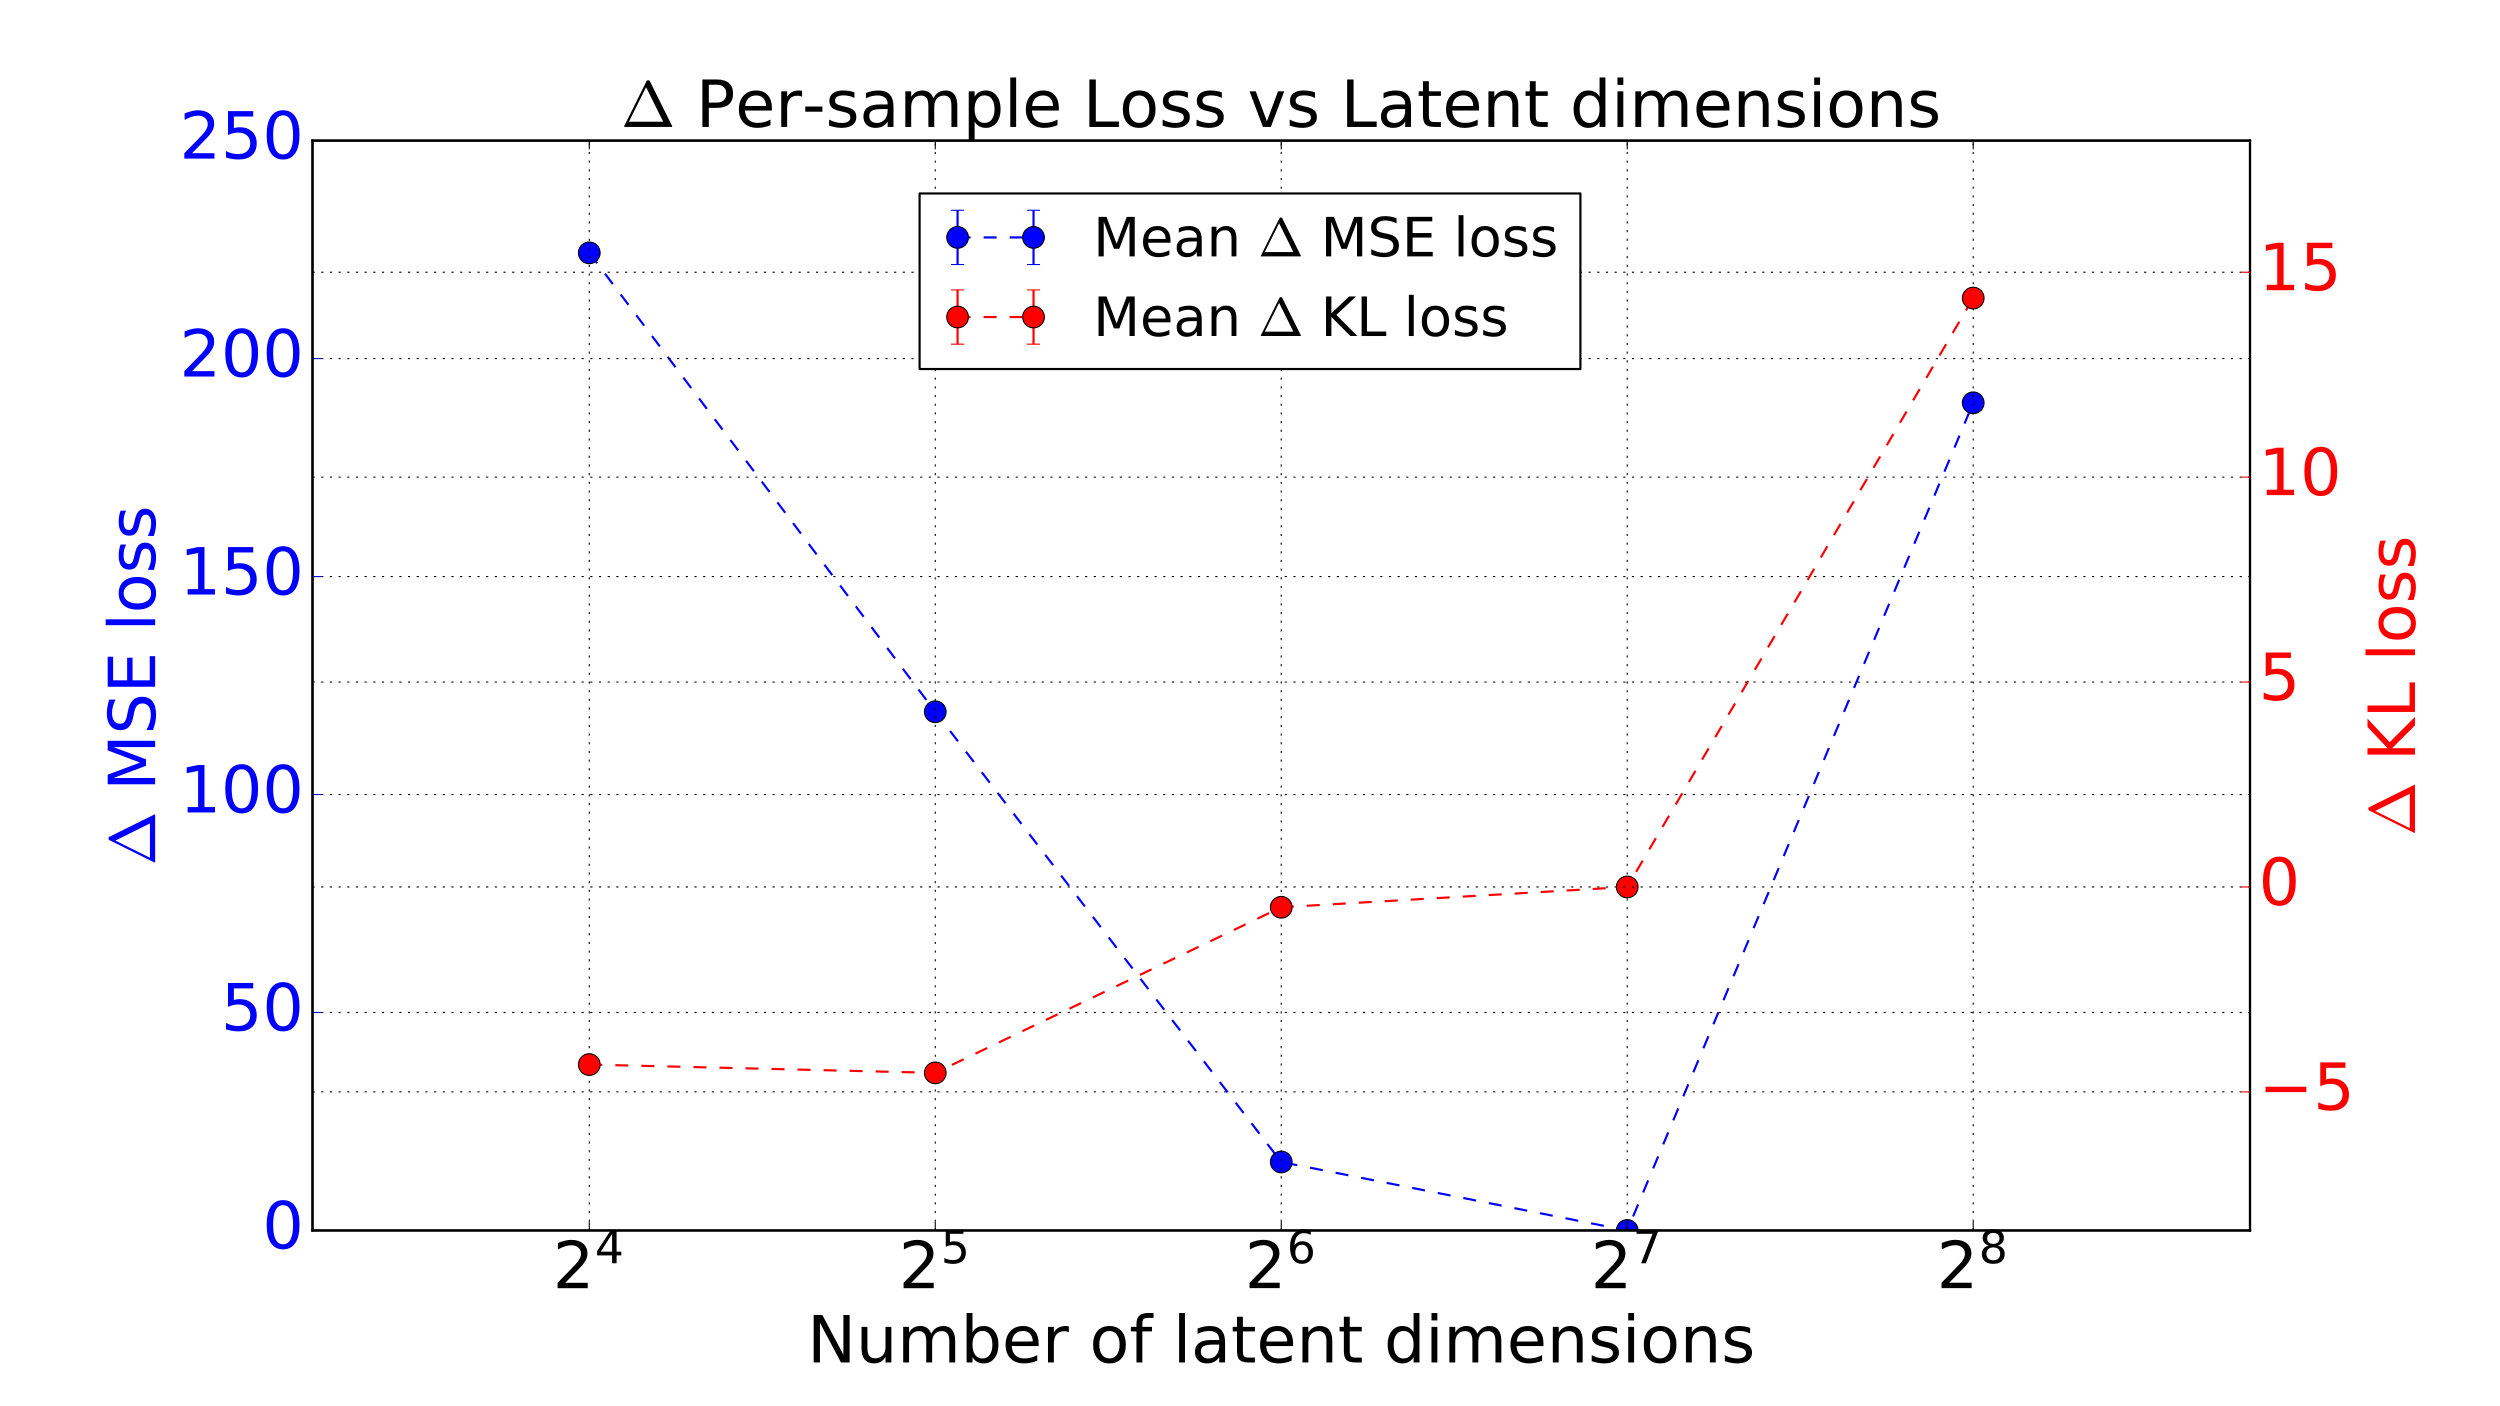 <?xml version="1.0" encoding="utf-8" standalone="no"?>
<!DOCTYPE svg PUBLIC "-//W3C//DTD SVG 1.1//EN"
  "http://www.w3.org/Graphics/SVG/1.1/DTD/svg11.dtd">
<!-- Created with matplotlib (https://matplotlib.org/) -->
<svg height="648pt" version="1.1" viewBox="0 0 1152 648" width="1152pt" xmlns="http://www.w3.org/2000/svg" xmlns:xlink="http://www.w3.org/1999/xlink">
 <defs>
  <style type="text/css">
*{stroke-linecap:butt;stroke-linejoin:round;white-space:pre;}
  </style>
 </defs>
 <g id="figure_1">
  <g id="patch_1">
   <path d="M 0 648 
L 1152 648 
L 1152 0 
L 0 0 
z
" style="fill:#ffffff;"/>
  </g>
  <g id="axes_1">
   <g id="patch_2">
    <path d="M 144 567 
L 1036.8 567 
L 1036.8 64.8 
L 144 64.8 
z
" style="fill:#ffffff;"/>
   </g>
   <g id="LineCollection_1">
    <path clip-path="url(#p9b1e7995fc)" d="M 271.543 118.14 
L 271.543 114.885 
" style="fill:none;stroke:#0000ff;"/>
    <path clip-path="url(#p9b1e7995fc)" d="M 430.971 329.938 
L 430.971 326.017 
" style="fill:none;stroke:#0000ff;"/>
    <path clip-path="url(#p9b1e7995fc)" d="M 590.4 537.098 
L 590.4 533.813 
" style="fill:none;stroke:#0000ff;"/>
    <path clip-path="url(#p9b1e7995fc)" d="M 749.829 567 
L 749.829 567 
" style="fill:none;stroke:#0000ff;"/>
    <path clip-path="url(#p9b1e7995fc)" d="M 909.257 187.337 
L 909.257 183.873 
" style="fill:none;stroke:#0000ff;"/>
   </g>
   <g id="line2d_1">
    <defs>
     <path d="M 3 0 
L -3 -0 
" id="mddde21261c" style="stroke:#0000ff;stroke-width:0.5;"/>
    </defs>
    <g clip-path="url(#p9b1e7995fc)">
     <use style="fill:#0000ff;stroke:#0000ff;stroke-width:0.5;" x="271.543" xlink:href="#mddde21261c" y="118.14"/>
     <use style="fill:#0000ff;stroke:#0000ff;stroke-width:0.5;" x="430.971" xlink:href="#mddde21261c" y="329.938"/>
     <use style="fill:#0000ff;stroke:#0000ff;stroke-width:0.5;" x="590.4" xlink:href="#mddde21261c" y="537.098"/>
     <use style="fill:#0000ff;stroke:#0000ff;stroke-width:0.5;" x="749.829" xlink:href="#mddde21261c" y="567"/>
     <use style="fill:#0000ff;stroke:#0000ff;stroke-width:0.5;" x="909.257" xlink:href="#mddde21261c" y="187.337"/>
    </g>
   </g>
   <g id="line2d_2">
    <g clip-path="url(#p9b1e7995fc)">
     <use style="fill:#0000ff;stroke:#0000ff;stroke-width:0.5;" x="271.543" xlink:href="#mddde21261c" y="114.885"/>
     <use style="fill:#0000ff;stroke:#0000ff;stroke-width:0.5;" x="430.971" xlink:href="#mddde21261c" y="326.017"/>
     <use style="fill:#0000ff;stroke:#0000ff;stroke-width:0.5;" x="590.4" xlink:href="#mddde21261c" y="533.813"/>
     <use style="fill:#0000ff;stroke:#0000ff;stroke-width:0.5;" x="749.829" xlink:href="#mddde21261c" y="567"/>
     <use style="fill:#0000ff;stroke:#0000ff;stroke-width:0.5;" x="909.257" xlink:href="#mddde21261c" y="183.873"/>
    </g>
   </g>
   <g id="line2d_3">
    <path clip-path="url(#p9b1e7995fc)" d="M 271.543 116.513 
L 430.971 327.978 
L 590.4 535.455 
L 749.829 567 
L 909.257 185.605 
" style="fill:none;stroke:#0000ff;stroke-dasharray:6,6;stroke-dashoffset:0;"/>
    <defs>
     <path d="M 0 5 
C 1.326 5 2.598 4.473 3.536 3.536 
C 4.473 2.598 5 1.326 5 0 
C 5 -1.326 4.473 -2.598 3.536 -3.536 
C 2.598 -4.473 1.326 -5 0 -5 
C -1.326 -5 -2.598 -4.473 -3.536 -3.536 
C -4.473 -2.598 -5 -1.326 -5 0 
C -5 1.326 -4.473 2.598 -3.536 3.536 
C -2.598 4.473 -1.326 5 0 5 
z
" id="mb8925c1571" style="stroke:#000000;stroke-width:0.5;"/>
    </defs>
    <g clip-path="url(#p9b1e7995fc)">
     <use style="fill:#0000ff;stroke:#000000;stroke-width:0.5;" x="271.543" xlink:href="#mb8925c1571" y="116.513"/>
     <use style="fill:#0000ff;stroke:#000000;stroke-width:0.5;" x="430.971" xlink:href="#mb8925c1571" y="327.978"/>
     <use style="fill:#0000ff;stroke:#000000;stroke-width:0.5;" x="590.4" xlink:href="#mb8925c1571" y="535.455"/>
     <use style="fill:#0000ff;stroke:#000000;stroke-width:0.5;" x="749.829" xlink:href="#mb8925c1571" y="567"/>
     <use style="fill:#0000ff;stroke:#000000;stroke-width:0.5;" x="909.257" xlink:href="#mb8925c1571" y="185.605"/>
    </g>
   </g>
   <g id="patch_3">
    <path d="M 144 567 
L 144 64.8 
" style="fill:none;stroke:#000000;stroke-linecap:square;stroke-linejoin:miter;"/>
   </g>
   <g id="patch_4">
    <path d="M 1036.8 567 
L 1036.8 64.8 
" style="fill:none;stroke:#000000;stroke-linecap:square;stroke-linejoin:miter;"/>
   </g>
   <g id="patch_5">
    <path d="M 144 567 
L 1036.8 567 
" style="fill:none;stroke:#000000;stroke-linecap:square;stroke-linejoin:miter;"/>
   </g>
   <g id="patch_6">
    <path d="M 144 64.8 
L 1036.8 64.8 
" style="fill:none;stroke:#000000;stroke-linecap:square;stroke-linejoin:miter;"/>
   </g>
   <g id="matplotlib.axis_1">
    <g id="xtick_1">
     <g id="line2d_4">
      <path clip-path="url(#p9b1e7995fc)" d="M 271.543 567 
L 271.543 64.8 
" style="fill:none;stroke:#000000;stroke-dasharray:1,3;stroke-dashoffset:0;stroke-width:0.5;"/>
     </g>
     <g id="line2d_5">
      <defs>
       <path d="M 0 0 
L 0 -4 
" id="m0d8124b54d" style="stroke:#000000;stroke-width:0.5;"/>
      </defs>
      <g>
       <use style="stroke:#000000;stroke-width:0.5;" x="271.543" xlink:href="#m0d8124b54d" y="567"/>
      </g>
     </g>
     <g id="line2d_6">
      <defs>
       <path d="M 0 0 
L 0 4 
" id="m0b504a9123" style="stroke:#000000;stroke-width:0.5;"/>
      </defs>
      <g>
       <use style="stroke:#000000;stroke-width:0.5;" x="271.543" xlink:href="#m0b504a9123" y="64.8"/>
      </g>
     </g>
     <g id="text_1">
      <!-- $\mathdefault{2^{4}}$ -->
      <defs>
       <path d="M 19.188 8.297 
L 53.609 8.297 
L 53.609 0 
L 7.328 0 
L 7.328 8.297 
Q 12.938 14.109 22.625 23.891 
Q 32.328 33.688 34.812 36.531 
Q 39.547 41.844 41.422 45.531 
Q 43.312 49.219 43.312 52.781 
Q 43.312 58.594 39.234 62.25 
Q 35.156 65.922 28.609 65.922 
Q 23.969 65.922 18.812 64.312 
Q 13.672 62.703 7.812 59.422 
L 7.812 69.391 
Q 13.766 71.781 18.938 73 
Q 24.125 74.219 28.422 74.219 
Q 39.75 74.219 46.484 68.547 
Q 53.219 62.891 53.219 53.422 
Q 53.219 48.922 51.531 44.891 
Q 49.859 40.875 45.406 35.406 
Q 44.188 33.984 37.641 27.219 
Q 31.109 20.453 19.188 8.297 
z
" id="DejaVuSans-50"/>
       <path d="M 37.797 64.312 
L 12.891 25.391 
L 37.797 25.391 
z
M 35.203 72.906 
L 47.609 72.906 
L 47.609 25.391 
L 58.016 25.391 
L 58.016 17.188 
L 47.609 17.188 
L 47.609 0 
L 37.797 0 
L 37.797 17.188 
L 4.891 17.188 
L 4.891 26.703 
z
" id="DejaVuSans-52"/>
      </defs>
      <g transform="translate(254.743 593.795)scale(0.3 -0.3)">
       <use transform="translate(0 0.684)" xlink:href="#DejaVuSans-50"/>
       <use transform="translate(64.58 38.966)scale(0.7)" xlink:href="#DejaVuSans-52"/>
      </g>
     </g>
    </g>
    <g id="xtick_2">
     <g id="line2d_7">
      <path clip-path="url(#p9b1e7995fc)" d="M 430.971 567 
L 430.971 64.8 
" style="fill:none;stroke:#000000;stroke-dasharray:1,3;stroke-dashoffset:0;stroke-width:0.5;"/>
     </g>
     <g id="line2d_8">
      <g>
       <use style="stroke:#000000;stroke-width:0.5;" x="430.971" xlink:href="#m0d8124b54d" y="567"/>
      </g>
     </g>
     <g id="line2d_9">
      <g>
       <use style="stroke:#000000;stroke-width:0.5;" x="430.971" xlink:href="#m0b504a9123" y="64.8"/>
      </g>
     </g>
     <g id="text_2">
      <!-- $\mathdefault{2^{5}}$ -->
      <defs>
       <path d="M 10.797 72.906 
L 49.516 72.906 
L 49.516 64.594 
L 19.828 64.594 
L 19.828 46.734 
Q 21.969 47.469 24.109 47.828 
Q 26.266 48.188 28.422 48.188 
Q 40.625 48.188 47.75 41.5 
Q 54.891 34.812 54.891 23.391 
Q 54.891 11.625 47.562 5.094 
Q 40.234 -1.422 26.906 -1.422 
Q 22.312 -1.422 17.547 -0.641 
Q 12.797 0.141 7.719 1.703 
L 7.719 11.625 
Q 12.109 9.234 16.797 8.062 
Q 21.484 6.891 26.703 6.891 
Q 35.156 6.891 40.078 11.328 
Q 45.016 15.766 45.016 23.391 
Q 45.016 31 40.078 35.438 
Q 35.156 39.891 26.703 39.891 
Q 22.75 39.891 18.812 39.016 
Q 14.891 38.141 10.797 36.281 
z
" id="DejaVuSans-53"/>
      </defs>
      <g transform="translate(414.171 593.795)scale(0.3 -0.3)">
       <use transform="translate(0 0.684)" xlink:href="#DejaVuSans-50"/>
       <use transform="translate(64.58 38.966)scale(0.7)" xlink:href="#DejaVuSans-53"/>
      </g>
     </g>
    </g>
    <g id="xtick_3">
     <g id="line2d_10">
      <path clip-path="url(#p9b1e7995fc)" d="M 590.4 567 
L 590.4 64.8 
" style="fill:none;stroke:#000000;stroke-dasharray:1,3;stroke-dashoffset:0;stroke-width:0.5;"/>
     </g>
     <g id="line2d_11">
      <g>
       <use style="stroke:#000000;stroke-width:0.5;" x="590.4" xlink:href="#m0d8124b54d" y="567"/>
      </g>
     </g>
     <g id="line2d_12">
      <g>
       <use style="stroke:#000000;stroke-width:0.5;" x="590.4" xlink:href="#m0b504a9123" y="64.8"/>
      </g>
     </g>
     <g id="text_3">
      <!-- $\mathdefault{2^{6}}$ -->
      <defs>
       <path d="M 33.016 40.375 
Q 26.375 40.375 22.484 35.828 
Q 18.609 31.297 18.609 23.391 
Q 18.609 15.531 22.484 10.953 
Q 26.375 6.391 33.016 6.391 
Q 39.656 6.391 43.531 10.953 
Q 47.406 15.531 47.406 23.391 
Q 47.406 31.297 43.531 35.828 
Q 39.656 40.375 33.016 40.375 
z
M 52.594 71.297 
L 52.594 62.312 
Q 48.875 64.062 45.094 64.984 
Q 41.312 65.922 37.594 65.922 
Q 27.828 65.922 22.672 59.328 
Q 17.531 52.734 16.797 39.406 
Q 19.672 43.656 24.016 45.922 
Q 28.375 48.188 33.594 48.188 
Q 44.578 48.188 50.953 41.516 
Q 57.328 34.859 57.328 23.391 
Q 57.328 12.156 50.688 5.359 
Q 44.047 -1.422 33.016 -1.422 
Q 20.359 -1.422 13.672 8.266 
Q 6.984 17.969 6.984 36.375 
Q 6.984 53.656 15.188 63.938 
Q 23.391 74.219 37.203 74.219 
Q 40.922 74.219 44.703 73.484 
Q 48.484 72.75 52.594 71.297 
z
" id="DejaVuSans-54"/>
      </defs>
      <g transform="translate(573.6 593.795)scale(0.3 -0.3)">
       <use transform="translate(0 0.766)" xlink:href="#DejaVuSans-50"/>
       <use transform="translate(64.58 39.047)scale(0.7)" xlink:href="#DejaVuSans-54"/>
      </g>
     </g>
    </g>
    <g id="xtick_4">
     <g id="line2d_13">
      <path clip-path="url(#p9b1e7995fc)" d="M 749.829 567 
L 749.829 64.8 
" style="fill:none;stroke:#000000;stroke-dasharray:1,3;stroke-dashoffset:0;stroke-width:0.5;"/>
     </g>
     <g id="line2d_14">
      <g>
       <use style="stroke:#000000;stroke-width:0.5;" x="749.829" xlink:href="#m0d8124b54d" y="567"/>
      </g>
     </g>
     <g id="line2d_15">
      <g>
       <use style="stroke:#000000;stroke-width:0.5;" x="749.829" xlink:href="#m0b504a9123" y="64.8"/>
      </g>
     </g>
     <g id="text_4">
      <!-- $\mathdefault{2^{7}}$ -->
      <defs>
       <path d="M 8.203 72.906 
L 55.078 72.906 
L 55.078 68.703 
L 28.609 0 
L 18.312 0 
L 43.219 64.594 
L 8.203 64.594 
z
" id="DejaVuSans-55"/>
      </defs>
      <g transform="translate(733.029 593.795)scale(0.3 -0.3)">
       <use transform="translate(0 0.684)" xlink:href="#DejaVuSans-50"/>
       <use transform="translate(64.58 38.966)scale(0.7)" xlink:href="#DejaVuSans-55"/>
      </g>
     </g>
    </g>
    <g id="xtick_5">
     <g id="line2d_16">
      <path clip-path="url(#p9b1e7995fc)" d="M 909.257 567 
L 909.257 64.8 
" style="fill:none;stroke:#000000;stroke-dasharray:1,3;stroke-dashoffset:0;stroke-width:0.5;"/>
     </g>
     <g id="line2d_17">
      <g>
       <use style="stroke:#000000;stroke-width:0.5;" x="909.257" xlink:href="#m0d8124b54d" y="567"/>
      </g>
     </g>
     <g id="line2d_18">
      <g>
       <use style="stroke:#000000;stroke-width:0.5;" x="909.257" xlink:href="#m0b504a9123" y="64.8"/>
      </g>
     </g>
     <g id="text_5">
      <!-- $\mathdefault{2^{8}}$ -->
      <defs>
       <path d="M 31.781 34.625 
Q 24.75 34.625 20.719 30.859 
Q 16.703 27.094 16.703 20.516 
Q 16.703 13.922 20.719 10.156 
Q 24.75 6.391 31.781 6.391 
Q 38.812 6.391 42.859 10.172 
Q 46.922 13.969 46.922 20.516 
Q 46.922 27.094 42.891 30.859 
Q 38.875 34.625 31.781 34.625 
z
M 21.922 38.812 
Q 15.578 40.375 12.031 44.719 
Q 8.5 49.078 8.5 55.328 
Q 8.5 64.062 14.719 69.141 
Q 20.953 74.219 31.781 74.219 
Q 42.672 74.219 48.875 69.141 
Q 55.078 64.062 55.078 55.328 
Q 55.078 49.078 51.531 44.719 
Q 48 40.375 41.703 38.812 
Q 48.828 37.156 52.797 32.312 
Q 56.781 27.484 56.781 20.516 
Q 56.781 9.906 50.312 4.234 
Q 43.844 -1.422 31.781 -1.422 
Q 19.734 -1.422 13.25 4.234 
Q 6.781 9.906 6.781 20.516 
Q 6.781 27.484 10.781 32.312 
Q 14.797 37.156 21.922 38.812 
z
M 18.312 54.391 
Q 18.312 48.734 21.844 45.562 
Q 25.391 42.391 31.781 42.391 
Q 38.141 42.391 41.719 45.562 
Q 45.312 48.734 45.312 54.391 
Q 45.312 60.062 41.719 63.234 
Q 38.141 66.406 31.781 66.406 
Q 25.391 66.406 21.844 63.234 
Q 18.312 60.062 18.312 54.391 
z
" id="DejaVuSans-56"/>
      </defs>
      <g transform="translate(892.457 593.795)scale(0.3 -0.3)">
       <use transform="translate(0 0.766)" xlink:href="#DejaVuSans-50"/>
       <use transform="translate(64.58 39.047)scale(0.7)" xlink:href="#DejaVuSans-56"/>
      </g>
     </g>
    </g>
    <g id="text_6">
     <!-- Number of latent dimensions -->
     <defs>
      <path d="M 9.812 72.906 
L 23.094 72.906 
L 55.422 11.922 
L 55.422 72.906 
L 64.984 72.906 
L 64.984 0 
L 51.703 0 
L 19.391 60.984 
L 19.391 0 
L 9.812 0 
z
" id="DejaVuSans-78"/>
      <path d="M 8.5 21.578 
L 8.5 54.688 
L 17.484 54.688 
L 17.484 21.922 
Q 17.484 14.156 20.5 10.266 
Q 23.531 6.391 29.594 6.391 
Q 36.859 6.391 41.078 11.031 
Q 45.312 15.672 45.312 23.688 
L 45.312 54.688 
L 54.297 54.688 
L 54.297 0 
L 45.312 0 
L 45.312 8.406 
Q 42.047 3.422 37.719 1 
Q 33.406 -1.422 27.688 -1.422 
Q 18.266 -1.422 13.375 4.438 
Q 8.5 10.297 8.5 21.578 
z
M 31.109 56 
z
" id="DejaVuSans-117"/>
      <path d="M 52 44.188 
Q 55.375 50.25 60.062 53.125 
Q 64.75 56 71.094 56 
Q 79.641 56 84.281 50.016 
Q 88.922 44.047 88.922 33.016 
L 88.922 0 
L 79.891 0 
L 79.891 32.719 
Q 79.891 40.578 77.094 44.375 
Q 74.312 48.188 68.609 48.188 
Q 61.625 48.188 57.562 43.547 
Q 53.516 38.922 53.516 30.906 
L 53.516 0 
L 44.484 0 
L 44.484 32.719 
Q 44.484 40.625 41.703 44.406 
Q 38.922 48.188 33.109 48.188 
Q 26.219 48.188 22.156 43.531 
Q 18.109 38.875 18.109 30.906 
L 18.109 0 
L 9.078 0 
L 9.078 54.688 
L 18.109 54.688 
L 18.109 46.188 
Q 21.188 51.219 25.484 53.609 
Q 29.781 56 35.688 56 
Q 41.656 56 45.828 52.969 
Q 50 49.953 52 44.188 
z
" id="DejaVuSans-109"/>
      <path d="M 48.688 27.297 
Q 48.688 37.203 44.609 42.844 
Q 40.531 48.484 33.406 48.484 
Q 26.266 48.484 22.188 42.844 
Q 18.109 37.203 18.109 27.297 
Q 18.109 17.391 22.188 11.75 
Q 26.266 6.109 33.406 6.109 
Q 40.531 6.109 44.609 11.75 
Q 48.688 17.391 48.688 27.297 
z
M 18.109 46.391 
Q 20.953 51.266 25.266 53.625 
Q 29.594 56 35.594 56 
Q 45.562 56 51.781 48.094 
Q 58.016 40.188 58.016 27.297 
Q 58.016 14.406 51.781 6.484 
Q 45.562 -1.422 35.594 -1.422 
Q 29.594 -1.422 25.266 0.953 
Q 20.953 3.328 18.109 8.203 
L 18.109 0 
L 9.078 0 
L 9.078 75.984 
L 18.109 75.984 
z
" id="DejaVuSans-98"/>
      <path d="M 56.203 29.594 
L 56.203 25.203 
L 14.891 25.203 
Q 15.484 15.922 20.484 11.062 
Q 25.484 6.203 34.422 6.203 
Q 39.594 6.203 44.453 7.469 
Q 49.312 8.734 54.109 11.281 
L 54.109 2.781 
Q 49.266 0.734 44.188 -0.344 
Q 39.109 -1.422 33.891 -1.422 
Q 20.797 -1.422 13.156 6.188 
Q 5.516 13.812 5.516 26.812 
Q 5.516 40.234 12.766 48.109 
Q 20.016 56 32.328 56 
Q 43.359 56 49.781 48.891 
Q 56.203 41.797 56.203 29.594 
z
M 47.219 32.234 
Q 47.125 39.594 43.094 43.984 
Q 39.062 48.391 32.422 48.391 
Q 24.906 48.391 20.391 44.141 
Q 15.875 39.891 15.188 32.172 
z
" id="DejaVuSans-101"/>
      <path d="M 41.109 46.297 
Q 39.594 47.172 37.812 47.578 
Q 36.031 48 33.891 48 
Q 26.266 48 22.188 43.047 
Q 18.109 38.094 18.109 28.812 
L 18.109 0 
L 9.078 0 
L 9.078 54.688 
L 18.109 54.688 
L 18.109 46.188 
Q 20.953 51.172 25.484 53.578 
Q 30.031 56 36.531 56 
Q 37.453 56 38.578 55.875 
Q 39.703 55.766 41.062 55.516 
z
" id="DejaVuSans-114"/>
      <path id="DejaVuSans-32"/>
      <path d="M 30.609 48.391 
Q 23.391 48.391 19.188 42.75 
Q 14.984 37.109 14.984 27.297 
Q 14.984 17.484 19.156 11.844 
Q 23.344 6.203 30.609 6.203 
Q 37.797 6.203 41.984 11.859 
Q 46.188 17.531 46.188 27.297 
Q 46.188 37.016 41.984 42.703 
Q 37.797 48.391 30.609 48.391 
z
M 30.609 56 
Q 42.328 56 49.016 48.375 
Q 55.719 40.766 55.719 27.297 
Q 55.719 13.875 49.016 6.219 
Q 42.328 -1.422 30.609 -1.422 
Q 18.844 -1.422 12.172 6.219 
Q 5.516 13.875 5.516 27.297 
Q 5.516 40.766 12.172 48.375 
Q 18.844 56 30.609 56 
z
" id="DejaVuSans-111"/>
      <path d="M 37.109 75.984 
L 37.109 68.5 
L 28.516 68.5 
Q 23.688 68.5 21.797 66.547 
Q 19.922 64.594 19.922 59.516 
L 19.922 54.688 
L 34.719 54.688 
L 34.719 47.703 
L 19.922 47.703 
L 19.922 0 
L 10.891 0 
L 10.891 47.703 
L 2.297 47.703 
L 2.297 54.688 
L 10.891 54.688 
L 10.891 58.5 
Q 10.891 67.625 15.141 71.797 
Q 19.391 75.984 28.609 75.984 
z
" id="DejaVuSans-102"/>
      <path d="M 9.422 75.984 
L 18.406 75.984 
L 18.406 0 
L 9.422 0 
z
" id="DejaVuSans-108"/>
      <path d="M 34.281 27.484 
Q 23.391 27.484 19.188 25 
Q 14.984 22.516 14.984 16.5 
Q 14.984 11.719 18.141 8.906 
Q 21.297 6.109 26.703 6.109 
Q 34.188 6.109 38.703 11.406 
Q 43.219 16.703 43.219 25.484 
L 43.219 27.484 
z
M 52.203 31.203 
L 52.203 0 
L 43.219 0 
L 43.219 8.297 
Q 40.141 3.328 35.547 0.953 
Q 30.953 -1.422 24.312 -1.422 
Q 15.922 -1.422 10.953 3.297 
Q 6 8.016 6 15.922 
Q 6 25.141 12.172 29.828 
Q 18.359 34.516 30.609 34.516 
L 43.219 34.516 
L 43.219 35.406 
Q 43.219 41.609 39.141 45 
Q 35.062 48.391 27.688 48.391 
Q 23 48.391 18.547 47.266 
Q 14.109 46.141 10.016 43.891 
L 10.016 52.203 
Q 14.938 54.109 19.578 55.047 
Q 24.219 56 28.609 56 
Q 40.484 56 46.344 49.844 
Q 52.203 43.703 52.203 31.203 
z
" id="DejaVuSans-97"/>
      <path d="M 18.312 70.219 
L 18.312 54.688 
L 36.812 54.688 
L 36.812 47.703 
L 18.312 47.703 
L 18.312 18.016 
Q 18.312 11.328 20.141 9.422 
Q 21.969 7.516 27.594 7.516 
L 36.812 7.516 
L 36.812 0 
L 27.594 0 
Q 17.188 0 13.234 3.875 
Q 9.281 7.766 9.281 18.016 
L 9.281 47.703 
L 2.688 47.703 
L 2.688 54.688 
L 9.281 54.688 
L 9.281 70.219 
z
" id="DejaVuSans-116"/>
      <path d="M 54.891 33.016 
L 54.891 0 
L 45.906 0 
L 45.906 32.719 
Q 45.906 40.484 42.875 44.328 
Q 39.844 48.188 33.797 48.188 
Q 26.516 48.188 22.312 43.547 
Q 18.109 38.922 18.109 30.906 
L 18.109 0 
L 9.078 0 
L 9.078 54.688 
L 18.109 54.688 
L 18.109 46.188 
Q 21.344 51.125 25.703 53.562 
Q 30.078 56 35.797 56 
Q 45.219 56 50.047 50.172 
Q 54.891 44.344 54.891 33.016 
z
" id="DejaVuSans-110"/>
      <path d="M 45.406 46.391 
L 45.406 75.984 
L 54.391 75.984 
L 54.391 0 
L 45.406 0 
L 45.406 8.203 
Q 42.578 3.328 38.25 0.953 
Q 33.938 -1.422 27.875 -1.422 
Q 17.969 -1.422 11.734 6.484 
Q 5.516 14.406 5.516 27.297 
Q 5.516 40.188 11.734 48.094 
Q 17.969 56 27.875 56 
Q 33.938 56 38.25 53.625 
Q 42.578 51.266 45.406 46.391 
z
M 14.797 27.297 
Q 14.797 17.391 18.875 11.75 
Q 22.953 6.109 30.078 6.109 
Q 37.203 6.109 41.297 11.75 
Q 45.406 17.391 45.406 27.297 
Q 45.406 37.203 41.297 42.844 
Q 37.203 48.484 30.078 48.484 
Q 22.953 48.484 18.875 42.844 
Q 14.797 37.203 14.797 27.297 
z
" id="DejaVuSans-100"/>
      <path d="M 9.422 54.688 
L 18.406 54.688 
L 18.406 0 
L 9.422 0 
z
M 9.422 75.984 
L 18.406 75.984 
L 18.406 64.594 
L 9.422 64.594 
z
" id="DejaVuSans-105"/>
      <path d="M 44.281 53.078 
L 44.281 44.578 
Q 40.484 46.531 36.375 47.5 
Q 32.281 48.484 27.875 48.484 
Q 21.188 48.484 17.844 46.438 
Q 14.5 44.391 14.5 40.281 
Q 14.5 37.156 16.891 35.375 
Q 19.281 33.594 26.516 31.984 
L 29.594 31.297 
Q 39.156 29.25 43.188 25.516 
Q 47.219 21.781 47.219 15.094 
Q 47.219 7.469 41.188 3.016 
Q 35.156 -1.422 24.609 -1.422 
Q 20.219 -1.422 15.453 -0.562 
Q 10.688 0.297 5.422 2 
L 5.422 11.281 
Q 10.406 8.688 15.234 7.391 
Q 20.062 6.109 24.812 6.109 
Q 31.156 6.109 34.562 8.281 
Q 37.984 10.453 37.984 14.406 
Q 37.984 18.062 35.516 20.016 
Q 33.062 21.969 24.703 23.781 
L 21.578 24.516 
Q 13.234 26.266 9.516 29.906 
Q 5.812 33.547 5.812 39.891 
Q 5.812 47.609 11.281 51.797 
Q 16.75 56 26.812 56 
Q 31.781 56 36.172 55.266 
Q 40.578 54.547 44.281 53.078 
z
" id="DejaVuSans-115"/>
     </defs>
     <g transform="translate(372.009 627.83)scale(0.3 -0.3)">
      <use xlink:href="#DejaVuSans-78"/>
      <use x="74.805" xlink:href="#DejaVuSans-117"/>
      <use x="138.184" xlink:href="#DejaVuSans-109"/>
      <use x="235.596" xlink:href="#DejaVuSans-98"/>
      <use x="299.072" xlink:href="#DejaVuSans-101"/>
      <use x="360.596" xlink:href="#DejaVuSans-114"/>
      <use x="401.709" xlink:href="#DejaVuSans-32"/>
      <use x="433.496" xlink:href="#DejaVuSans-111"/>
      <use x="494.678" xlink:href="#DejaVuSans-102"/>
      <use x="529.883" xlink:href="#DejaVuSans-32"/>
      <use x="561.67" xlink:href="#DejaVuSans-108"/>
      <use x="589.453" xlink:href="#DejaVuSans-97"/>
      <use x="650.732" xlink:href="#DejaVuSans-116"/>
      <use x="689.941" xlink:href="#DejaVuSans-101"/>
      <use x="751.465" xlink:href="#DejaVuSans-110"/>
      <use x="814.844" xlink:href="#DejaVuSans-116"/>
      <use x="854.053" xlink:href="#DejaVuSans-32"/>
      <use x="885.84" xlink:href="#DejaVuSans-100"/>
      <use x="949.316" xlink:href="#DejaVuSans-105"/>
      <use x="977.1" xlink:href="#DejaVuSans-109"/>
      <use x="1074.512" xlink:href="#DejaVuSans-101"/>
      <use x="1136.035" xlink:href="#DejaVuSans-110"/>
      <use x="1199.414" xlink:href="#DejaVuSans-115"/>
      <use x="1251.514" xlink:href="#DejaVuSans-105"/>
      <use x="1279.297" xlink:href="#DejaVuSans-111"/>
      <use x="1340.479" xlink:href="#DejaVuSans-110"/>
      <use x="1403.857" xlink:href="#DejaVuSans-115"/>
     </g>
    </g>
   </g>
   <g id="matplotlib.axis_2">
    <g id="ytick_1">
     <g id="line2d_19">
      <path clip-path="url(#p9b1e7995fc)" d="M 144 567 
L 1036.8 567 
" style="fill:none;stroke:#000000;stroke-dasharray:1,3;stroke-dashoffset:0;stroke-width:0.5;"/>
     </g>
     <g id="line2d_20">
      <defs>
       <path d="M 0 0 
L 4 0 
" id="mcc3998cdeb" style="stroke:#0000ff;stroke-width:0.5;"/>
      </defs>
      <g>
       <use style="fill:#0000ff;stroke:#0000ff;stroke-width:0.5;" x="144" xlink:href="#mcc3998cdeb" y="567"/>
      </g>
     </g>
     <g id="text_7">
      <!-- 0 -->
      <defs>
       <path d="M 31.781 66.406 
Q 24.172 66.406 20.328 58.906 
Q 16.5 51.422 16.5 36.375 
Q 16.5 21.391 20.328 13.891 
Q 24.172 6.391 31.781 6.391 
Q 39.453 6.391 43.281 13.891 
Q 47.125 21.391 47.125 36.375 
Q 47.125 51.422 43.281 58.906 
Q 39.453 66.406 31.781 66.406 
z
M 31.781 74.219 
Q 44.047 74.219 50.516 64.516 
Q 56.984 54.828 56.984 36.375 
Q 56.984 17.969 50.516 8.266 
Q 44.047 -1.422 31.781 -1.422 
Q 19.531 -1.422 13.062 8.266 
Q 6.594 17.969 6.594 36.375 
Q 6.594 54.828 13.062 64.516 
Q 19.531 74.219 31.781 74.219 
z
" id="DejaVuSans-48"/>
      </defs>
      <g style="fill:#0000ff;" transform="translate(120.912 575.278)scale(0.3 -0.3)">
       <use xlink:href="#DejaVuSans-48"/>
      </g>
     </g>
    </g>
    <g id="ytick_2">
     <g id="line2d_21">
      <path clip-path="url(#p9b1e7995fc)" d="M 144 466.56 
L 1036.8 466.56 
" style="fill:none;stroke:#000000;stroke-dasharray:1,3;stroke-dashoffset:0;stroke-width:0.5;"/>
     </g>
     <g id="line2d_22">
      <g>
       <use style="fill:#0000ff;stroke:#0000ff;stroke-width:0.5;" x="144" xlink:href="#mcc3998cdeb" y="466.56"/>
      </g>
     </g>
     <g id="text_8">
      <!-- 50 -->
      <g style="fill:#0000ff;" transform="translate(101.825 474.838)scale(0.3 -0.3)">
       <use xlink:href="#DejaVuSans-53"/>
       <use x="63.623" xlink:href="#DejaVuSans-48"/>
      </g>
     </g>
    </g>
    <g id="ytick_3">
     <g id="line2d_23">
      <path clip-path="url(#p9b1e7995fc)" d="M 144 366.12 
L 1036.8 366.12 
" style="fill:none;stroke:#000000;stroke-dasharray:1,3;stroke-dashoffset:0;stroke-width:0.5;"/>
     </g>
     <g id="line2d_24">
      <g>
       <use style="fill:#0000ff;stroke:#0000ff;stroke-width:0.5;" x="144" xlink:href="#mcc3998cdeb" y="366.12"/>
      </g>
     </g>
     <g id="text_9">
      <!-- 100 -->
      <defs>
       <path d="M 12.406 8.297 
L 28.516 8.297 
L 28.516 63.922 
L 10.984 60.406 
L 10.984 69.391 
L 28.422 72.906 
L 38.281 72.906 
L 38.281 8.297 
L 54.391 8.297 
L 54.391 0 
L 12.406 0 
z
" id="DejaVuSans-49"/>
      </defs>
      <g style="fill:#0000ff;" transform="translate(82.737 374.398)scale(0.3 -0.3)">
       <use xlink:href="#DejaVuSans-49"/>
       <use x="63.623" xlink:href="#DejaVuSans-48"/>
       <use x="127.246" xlink:href="#DejaVuSans-48"/>
      </g>
     </g>
    </g>
    <g id="ytick_4">
     <g id="line2d_25">
      <path clip-path="url(#p9b1e7995fc)" d="M 144 265.68 
L 1036.8 265.68 
" style="fill:none;stroke:#000000;stroke-dasharray:1,3;stroke-dashoffset:0;stroke-width:0.5;"/>
     </g>
     <g id="line2d_26">
      <g>
       <use style="fill:#0000ff;stroke:#0000ff;stroke-width:0.5;" x="144" xlink:href="#mcc3998cdeb" y="265.68"/>
      </g>
     </g>
     <g id="text_10">
      <!-- 150 -->
      <g style="fill:#0000ff;" transform="translate(82.737 273.958)scale(0.3 -0.3)">
       <use xlink:href="#DejaVuSans-49"/>
       <use x="63.623" xlink:href="#DejaVuSans-53"/>
       <use x="127.246" xlink:href="#DejaVuSans-48"/>
      </g>
     </g>
    </g>
    <g id="ytick_5">
     <g id="line2d_27">
      <path clip-path="url(#p9b1e7995fc)" d="M 144 165.24 
L 1036.8 165.24 
" style="fill:none;stroke:#000000;stroke-dasharray:1,3;stroke-dashoffset:0;stroke-width:0.5;"/>
     </g>
     <g id="line2d_28">
      <g>
       <use style="fill:#0000ff;stroke:#0000ff;stroke-width:0.5;" x="144" xlink:href="#mcc3998cdeb" y="165.24"/>
      </g>
     </g>
     <g id="text_11">
      <!-- 200 -->
      <g style="fill:#0000ff;" transform="translate(82.737 173.518)scale(0.3 -0.3)">
       <use xlink:href="#DejaVuSans-50"/>
       <use x="63.623" xlink:href="#DejaVuSans-48"/>
       <use x="127.246" xlink:href="#DejaVuSans-48"/>
      </g>
     </g>
    </g>
    <g id="ytick_6">
     <g id="line2d_29">
      <path clip-path="url(#p9b1e7995fc)" d="M 144 64.8 
L 1036.8 64.8 
" style="fill:none;stroke:#000000;stroke-dasharray:1,3;stroke-dashoffset:0;stroke-width:0.5;"/>
     </g>
     <g id="line2d_30">
      <g>
       <use style="fill:#0000ff;stroke:#0000ff;stroke-width:0.5;" x="144" xlink:href="#mcc3998cdeb" y="64.8"/>
      </g>
     </g>
     <g id="text_12">
      <!-- 250 -->
      <g style="fill:#0000ff;" transform="translate(82.737 73.078)scale(0.3 -0.3)">
       <use xlink:href="#DejaVuSans-50"/>
       <use x="63.623" xlink:href="#DejaVuSans-53"/>
       <use x="127.246" xlink:href="#DejaVuSans-48"/>
      </g>
     </g>
    </g>
    <g id="text_13">
     <!-- $\Delta$ MSE loss -->
     <defs>
      <path d="M 5.422 0 
Q 4.594 0 4.594 0.781 
Q 4.641 0.875 4.656 0.922 
Q 4.688 0.984 4.688 1.125 
L 39.109 70.516 
Q 39.547 71.578 40.922 71.578 
L 42.281 71.578 
Q 43.656 71.578 44.094 70.516 
L 78.516 1.125 
Q 78.562 1.031 78.578 0.953 
Q 78.609 0.875 78.609 0.781 
Q 78.609 0 77.781 0 
z
M 12.016 8.016 
L 64.703 8.016 
L 38.375 61.078 
z
" id="Cmr10-162"/>
      <path d="M 9.812 72.906 
L 24.516 72.906 
L 43.109 23.297 
L 61.812 72.906 
L 76.516 72.906 
L 76.516 0 
L 66.891 0 
L 66.891 64.016 
L 48.094 14.016 
L 38.188 14.016 
L 19.391 64.016 
L 19.391 0 
L 9.812 0 
z
" id="DejaVuSans-77"/>
      <path d="M 53.516 70.516 
L 53.516 60.891 
Q 47.906 63.578 42.922 64.891 
Q 37.938 66.219 33.297 66.219 
Q 25.25 66.219 20.875 63.094 
Q 16.5 59.969 16.5 54.203 
Q 16.5 49.359 19.406 46.891 
Q 22.312 44.438 30.422 42.922 
L 36.375 41.703 
Q 47.406 39.594 52.656 34.297 
Q 57.906 29 57.906 20.125 
Q 57.906 9.516 50.797 4.047 
Q 43.703 -1.422 29.984 -1.422 
Q 24.812 -1.422 18.969 -0.25 
Q 13.141 0.922 6.891 3.219 
L 6.891 13.375 
Q 12.891 10.016 18.656 8.297 
Q 24.422 6.594 29.984 6.594 
Q 38.422 6.594 43.016 9.906 
Q 47.609 13.234 47.609 19.391 
Q 47.609 24.75 44.312 27.781 
Q 41.016 30.812 33.5 32.328 
L 27.484 33.5 
Q 16.453 35.688 11.516 40.375 
Q 6.594 45.062 6.594 53.422 
Q 6.594 63.094 13.406 68.656 
Q 20.219 74.219 32.172 74.219 
Q 37.312 74.219 42.625 73.281 
Q 47.953 72.359 53.516 70.516 
z
" id="DejaVuSans-83"/>
      <path d="M 9.812 72.906 
L 55.906 72.906 
L 55.906 64.594 
L 19.672 64.594 
L 19.672 43.016 
L 54.391 43.016 
L 54.391 34.719 
L 19.672 34.719 
L 19.672 8.297 
L 56.781 8.297 
L 56.781 0 
L 9.812 0 
z
" id="DejaVuSans-69"/>
     </defs>
     <g style="fill:#0000ff;" transform="translate(71.498 398.85)rotate(-90)scale(0.3 -0.3)">
      <use transform="translate(0 0.016)" xlink:href="#Cmr10-162"/>
      <use transform="translate(83.301 0.016)" xlink:href="#DejaVuSans-32"/>
      <use transform="translate(115.088 0.016)" xlink:href="#DejaVuSans-77"/>
      <use transform="translate(201.367 0.016)" xlink:href="#DejaVuSans-83"/>
      <use transform="translate(264.844 0.016)" xlink:href="#DejaVuSans-69"/>
      <use transform="translate(328.027 0.016)" xlink:href="#DejaVuSans-32"/>
      <use transform="translate(359.814 0.016)" xlink:href="#DejaVuSans-108"/>
      <use transform="translate(387.598 0.016)" xlink:href="#DejaVuSans-111"/>
      <use transform="translate(448.779 0.016)" xlink:href="#DejaVuSans-115"/>
      <use transform="translate(500.879 0.016)" xlink:href="#DejaVuSans-115"/>
     </g>
    </g>
   </g>
  </g>
  <g id="axes_2">
   <g id="LineCollection_2">
    <path clip-path="url(#p9b1e7995fc)" d="M 271.543 491.416 
L 271.543 489.684 
" style="fill:none;stroke:#ff0000;"/>
    <path clip-path="url(#p9b1e7995fc)" d="M 430.971 495.257 
L 430.971 493.495 
" style="fill:none;stroke:#ff0000;"/>
    <path clip-path="url(#p9b1e7995fc)" d="M 590.4 418.514 
L 590.4 417.623 
" style="fill:none;stroke:#ff0000;"/>
    <path clip-path="url(#p9b1e7995fc)" d="M 749.829 408.712 
L 749.829 408.712 
" style="fill:none;stroke:#ff0000;"/>
    <path clip-path="url(#p9b1e7995fc)" d="M 909.257 138.157 
L 909.257 136.543 
" style="fill:none;stroke:#ff0000;"/>
   </g>
   <g id="line2d_31">
    <defs>
     <path d="M 3 0 
L -3 -0 
" id="m170275624b" style="stroke:#ff0000;stroke-width:0.5;"/>
    </defs>
    <g clip-path="url(#p9b1e7995fc)">
     <use style="fill:#ff0000;stroke:#ff0000;stroke-width:0.5;" x="271.543" xlink:href="#m170275624b" y="491.416"/>
     <use style="fill:#ff0000;stroke:#ff0000;stroke-width:0.5;" x="430.971" xlink:href="#m170275624b" y="495.257"/>
     <use style="fill:#ff0000;stroke:#ff0000;stroke-width:0.5;" x="590.4" xlink:href="#m170275624b" y="418.514"/>
     <use style="fill:#ff0000;stroke:#ff0000;stroke-width:0.5;" x="749.829" xlink:href="#m170275624b" y="408.712"/>
     <use style="fill:#ff0000;stroke:#ff0000;stroke-width:0.5;" x="909.257" xlink:href="#m170275624b" y="138.157"/>
    </g>
   </g>
   <g id="line2d_32">
    <g clip-path="url(#p9b1e7995fc)">
     <use style="fill:#ff0000;stroke:#ff0000;stroke-width:0.5;" x="271.543" xlink:href="#m170275624b" y="489.684"/>
     <use style="fill:#ff0000;stroke:#ff0000;stroke-width:0.5;" x="430.971" xlink:href="#m170275624b" y="493.495"/>
     <use style="fill:#ff0000;stroke:#ff0000;stroke-width:0.5;" x="590.4" xlink:href="#m170275624b" y="417.623"/>
     <use style="fill:#ff0000;stroke:#ff0000;stroke-width:0.5;" x="749.829" xlink:href="#m170275624b" y="408.712"/>
     <use style="fill:#ff0000;stroke:#ff0000;stroke-width:0.5;" x="909.257" xlink:href="#m170275624b" y="136.543"/>
    </g>
   </g>
   <g id="line2d_33">
    <path clip-path="url(#p9b1e7995fc)" d="M 271.543 490.55 
L 430.971 494.376 
L 590.4 418.068 
L 749.829 408.712 
L 909.257 137.35 
" style="fill:none;stroke:#ff0000;stroke-dasharray:6,6;stroke-dashoffset:0;"/>
    <defs>
     <path d="M 0 5 
C 1.326 5 2.598 4.473 3.536 3.536 
C 4.473 2.598 5 1.326 5 0 
C 5 -1.326 4.473 -2.598 3.536 -3.536 
C 2.598 -4.473 1.326 -5 0 -5 
C -1.326 -5 -2.598 -4.473 -3.536 -3.536 
C -4.473 -2.598 -5 -1.326 -5 0 
C -5 1.326 -4.473 2.598 -3.536 3.536 
C -2.598 4.473 -1.326 5 0 5 
z
" id="mf0bc67fbb1" style="stroke:#000000;stroke-width:0.5;"/>
    </defs>
    <g clip-path="url(#p9b1e7995fc)">
     <use style="fill:#ff0000;stroke:#000000;stroke-width:0.5;" x="271.543" xlink:href="#mf0bc67fbb1" y="490.55"/>
     <use style="fill:#ff0000;stroke:#000000;stroke-width:0.5;" x="430.971" xlink:href="#mf0bc67fbb1" y="494.376"/>
     <use style="fill:#ff0000;stroke:#000000;stroke-width:0.5;" x="590.4" xlink:href="#mf0bc67fbb1" y="418.068"/>
     <use style="fill:#ff0000;stroke:#000000;stroke-width:0.5;" x="749.829" xlink:href="#mf0bc67fbb1" y="408.712"/>
     <use style="fill:#ff0000;stroke:#000000;stroke-width:0.5;" x="909.257" xlink:href="#mf0bc67fbb1" y="137.35"/>
    </g>
   </g>
   <g id="patch_7">
    <path d="M 144 567 
L 144 64.8 
" style="fill:none;stroke:#000000;stroke-linecap:square;stroke-linejoin:miter;"/>
   </g>
   <g id="patch_8">
    <path d="M 1036.8 567 
L 1036.8 64.8 
" style="fill:none;stroke:#000000;stroke-linecap:square;stroke-linejoin:miter;"/>
   </g>
   <g id="patch_9">
    <path d="M 144 567 
L 1036.8 567 
" style="fill:none;stroke:#000000;stroke-linecap:square;stroke-linejoin:miter;"/>
   </g>
   <g id="patch_10">
    <path d="M 144 64.8 
L 1036.8 64.8 
" style="fill:none;stroke:#000000;stroke-linecap:square;stroke-linejoin:miter;"/>
   </g>
   <g id="matplotlib.axis_3">
    <g id="ytick_7">
     <g id="line2d_34">
      <path clip-path="url(#p9b1e7995fc)" d="M 144 503.133 
L 1036.8 503.133 
" style="fill:none;stroke:#000000;stroke-dasharray:1,3;stroke-dashoffset:0;stroke-width:0.5;"/>
     </g>
     <g id="line2d_35">
      <defs>
       <path d="M 0 0 
L -4 0 
" id="m22b9a74f2b" style="stroke:#ff0000;stroke-width:0.5;"/>
      </defs>
      <g>
       <use style="fill:#ff0000;stroke:#ff0000;stroke-width:0.5;" x="1036.8" xlink:href="#m22b9a74f2b" y="503.133"/>
      </g>
     </g>
     <g id="text_14">
      <!-- −5 -->
      <defs>
       <path d="M 10.594 35.5 
L 73.188 35.5 
L 73.188 27.203 
L 10.594 27.203 
z
" id="DejaVuSans-8722"/>
      </defs>
      <g style="fill:#ff0000;" transform="translate(1040.8 511.411)scale(0.3 -0.3)">
       <use xlink:href="#DejaVuSans-8722"/>
       <use x="83.789" xlink:href="#DejaVuSans-53"/>
      </g>
     </g>
    </g>
    <g id="ytick_8">
     <g id="line2d_36">
      <path clip-path="url(#p9b1e7995fc)" d="M 144 408.712 
L 1036.8 408.712 
" style="fill:none;stroke:#000000;stroke-dasharray:1,3;stroke-dashoffset:0;stroke-width:0.5;"/>
     </g>
     <g id="line2d_37">
      <g>
       <use style="fill:#ff0000;stroke:#ff0000;stroke-width:0.5;" x="1036.8" xlink:href="#m22b9a74f2b" y="408.712"/>
      </g>
     </g>
     <g id="text_15">
      <!-- 0 -->
      <g style="fill:#ff0000;" transform="translate(1040.8 416.99)scale(0.3 -0.3)">
       <use xlink:href="#DejaVuSans-48"/>
      </g>
     </g>
    </g>
    <g id="ytick_9">
     <g id="line2d_38">
      <path clip-path="url(#p9b1e7995fc)" d="M 144 314.291 
L 1036.8 314.291 
" style="fill:none;stroke:#000000;stroke-dasharray:1,3;stroke-dashoffset:0;stroke-width:0.5;"/>
     </g>
     <g id="line2d_39">
      <g>
       <use style="fill:#ff0000;stroke:#ff0000;stroke-width:0.5;" x="1036.8" xlink:href="#m22b9a74f2b" y="314.291"/>
      </g>
     </g>
     <g id="text_16">
      <!-- 5 -->
      <g style="fill:#ff0000;" transform="translate(1040.8 322.569)scale(0.3 -0.3)">
       <use xlink:href="#DejaVuSans-53"/>
      </g>
     </g>
    </g>
    <g id="ytick_10">
     <g id="line2d_40">
      <path clip-path="url(#p9b1e7995fc)" d="M 144 219.87 
L 1036.8 219.87 
" style="fill:none;stroke:#000000;stroke-dasharray:1,3;stroke-dashoffset:0;stroke-width:0.5;"/>
     </g>
     <g id="line2d_41">
      <g>
       <use style="fill:#ff0000;stroke:#ff0000;stroke-width:0.5;" x="1036.8" xlink:href="#m22b9a74f2b" y="219.87"/>
      </g>
     </g>
     <g id="text_17">
      <!-- 10 -->
      <g style="fill:#ff0000;" transform="translate(1040.8 228.148)scale(0.3 -0.3)">
       <use xlink:href="#DejaVuSans-49"/>
       <use x="63.623" xlink:href="#DejaVuSans-48"/>
      </g>
     </g>
    </g>
    <g id="ytick_11">
     <g id="line2d_42">
      <path clip-path="url(#p9b1e7995fc)" d="M 144 125.449 
L 1036.8 125.449 
" style="fill:none;stroke:#000000;stroke-dasharray:1,3;stroke-dashoffset:0;stroke-width:0.5;"/>
     </g>
     <g id="line2d_43">
      <g>
       <use style="fill:#ff0000;stroke:#ff0000;stroke-width:0.5;" x="1036.8" xlink:href="#m22b9a74f2b" y="125.449"/>
      </g>
     </g>
     <g id="text_18">
      <!-- 15 -->
      <g style="fill:#ff0000;" transform="translate(1040.8 133.728)scale(0.3 -0.3)">
       <use xlink:href="#DejaVuSans-49"/>
       <use x="63.623" xlink:href="#DejaVuSans-53"/>
      </g>
     </g>
    </g>
    <g id="text_19">
     <!-- $\Delta$ KL loss -->
     <defs>
      <path d="M 9.812 72.906 
L 19.672 72.906 
L 19.672 42.094 
L 52.391 72.906 
L 65.094 72.906 
L 28.906 38.922 
L 67.672 0 
L 54.688 0 
L 19.672 35.109 
L 19.672 0 
L 9.812 0 
z
" id="DejaVuSans-75"/>
      <path d="M 9.812 72.906 
L 19.672 72.906 
L 19.672 8.297 
L 55.172 8.297 
L 55.172 0 
L 9.812 0 
z
" id="DejaVuSans-76"/>
     </defs>
     <g style="fill:#ff0000;" transform="translate(1112.822 385.2)rotate(-90)scale(0.3 -0.3)">
      <use transform="translate(0 0.016)" xlink:href="#Cmr10-162"/>
      <use transform="translate(83.301 0.016)" xlink:href="#DejaVuSans-32"/>
      <use transform="translate(115.088 0.016)" xlink:href="#DejaVuSans-75"/>
      <use transform="translate(180.664 0.016)" xlink:href="#DejaVuSans-76"/>
      <use transform="translate(236.377 0.016)" xlink:href="#DejaVuSans-32"/>
      <use transform="translate(268.164 0.016)" xlink:href="#DejaVuSans-108"/>
      <use transform="translate(295.947 0.016)" xlink:href="#DejaVuSans-111"/>
      <use transform="translate(357.129 0.016)" xlink:href="#DejaVuSans-115"/>
      <use transform="translate(409.229 0.016)" xlink:href="#DejaVuSans-115"/>
     </g>
    </g>
   </g>
   <g id="text_20">
    <!-- $\Delta$ Per-sample Loss vs Latent dimensions -->
    <defs>
     <path d="M 19.672 64.797 
L 19.672 37.406 
L 32.078 37.406 
Q 38.969 37.406 42.719 40.969 
Q 46.484 44.531 46.484 51.125 
Q 46.484 57.672 42.719 61.234 
Q 38.969 64.797 32.078 64.797 
z
M 9.812 72.906 
L 32.078 72.906 
Q 44.344 72.906 50.609 67.359 
Q 56.891 61.812 56.891 51.125 
Q 56.891 40.328 50.609 34.812 
Q 44.344 29.297 32.078 29.297 
L 19.672 29.297 
L 19.672 0 
L 9.812 0 
z
" id="DejaVuSans-80"/>
     <path d="M 4.891 31.391 
L 31.203 31.391 
L 31.203 23.391 
L 4.891 23.391 
z
" id="DejaVuSans-45"/>
     <path d="M 18.109 8.203 
L 18.109 -20.797 
L 9.078 -20.797 
L 9.078 54.688 
L 18.109 54.688 
L 18.109 46.391 
Q 20.953 51.266 25.266 53.625 
Q 29.594 56 35.594 56 
Q 45.562 56 51.781 48.094 
Q 58.016 40.188 58.016 27.297 
Q 58.016 14.406 51.781 6.484 
Q 45.562 -1.422 35.594 -1.422 
Q 29.594 -1.422 25.266 0.953 
Q 20.953 3.328 18.109 8.203 
z
M 48.688 27.297 
Q 48.688 37.203 44.609 42.844 
Q 40.531 48.484 33.406 48.484 
Q 26.266 48.484 22.188 42.844 
Q 18.109 37.203 18.109 27.297 
Q 18.109 17.391 22.188 11.75 
Q 26.266 6.109 33.406 6.109 
Q 40.531 6.109 44.609 11.75 
Q 48.688 17.391 48.688 27.297 
z
" id="DejaVuSans-112"/>
     <path d="M 2.984 54.688 
L 12.5 54.688 
L 29.594 8.797 
L 46.688 54.688 
L 56.203 54.688 
L 35.688 0 
L 23.484 0 
z
" id="DejaVuSans-118"/>
    </defs>
    <g transform="translate(286.2 58.5)scale(0.3 -0.3)">
     <use transform="translate(0 0.016)" xlink:href="#Cmr10-162"/>
     <use transform="translate(83.301 0.016)" xlink:href="#DejaVuSans-32"/>
     <use transform="translate(115.088 0.016)" xlink:href="#DejaVuSans-80"/>
     <use transform="translate(175.391 0.016)" xlink:href="#DejaVuSans-101"/>
     <use transform="translate(236.914 0.016)" xlink:href="#DejaVuSans-114"/>
     <use transform="translate(278.027 0.016)" xlink:href="#DejaVuSans-45"/>
     <use transform="translate(314.111 0.016)" xlink:href="#DejaVuSans-115"/>
     <use transform="translate(366.211 0.016)" xlink:href="#DejaVuSans-97"/>
     <use transform="translate(427.49 0.016)" xlink:href="#DejaVuSans-109"/>
     <use transform="translate(524.902 0.016)" xlink:href="#DejaVuSans-112"/>
     <use transform="translate(588.379 0.016)" xlink:href="#DejaVuSans-108"/>
     <use transform="translate(616.162 0.016)" xlink:href="#DejaVuSans-101"/>
     <use transform="translate(677.686 0.016)" xlink:href="#DejaVuSans-32"/>
     <use transform="translate(709.473 0.016)" xlink:href="#DejaVuSans-76"/>
     <use transform="translate(765.186 0.016)" xlink:href="#DejaVuSans-111"/>
     <use transform="translate(826.367 0.016)" xlink:href="#DejaVuSans-115"/>
     <use transform="translate(878.467 0.016)" xlink:href="#DejaVuSans-115"/>
     <use transform="translate(930.566 0.016)" xlink:href="#DejaVuSans-32"/>
     <use transform="translate(962.354 0.016)" xlink:href="#DejaVuSans-118"/>
     <use transform="translate(1021.533 0.016)" xlink:href="#DejaVuSans-115"/>
     <use transform="translate(1073.633 0.016)" xlink:href="#DejaVuSans-32"/>
     <use transform="translate(1105.42 0.016)" xlink:href="#DejaVuSans-76"/>
     <use transform="translate(1161.133 0.016)" xlink:href="#DejaVuSans-97"/>
     <use transform="translate(1222.412 0.016)" xlink:href="#DejaVuSans-116"/>
     <use transform="translate(1261.621 0.016)" xlink:href="#DejaVuSans-101"/>
     <use transform="translate(1323.145 0.016)" xlink:href="#DejaVuSans-110"/>
     <use transform="translate(1386.523 0.016)" xlink:href="#DejaVuSans-116"/>
     <use transform="translate(1425.732 0.016)" xlink:href="#DejaVuSans-32"/>
     <use transform="translate(1457.52 0.016)" xlink:href="#DejaVuSans-100"/>
     <use transform="translate(1520.996 0.016)" xlink:href="#DejaVuSans-105"/>
     <use transform="translate(1548.779 0.016)" xlink:href="#DejaVuSans-109"/>
     <use transform="translate(1646.191 0.016)" xlink:href="#DejaVuSans-101"/>
     <use transform="translate(1707.715 0.016)" xlink:href="#DejaVuSans-110"/>
     <use transform="translate(1771.094 0.016)" xlink:href="#DejaVuSans-115"/>
     <use transform="translate(1823.193 0.016)" xlink:href="#DejaVuSans-105"/>
     <use transform="translate(1850.977 0.016)" xlink:href="#DejaVuSans-111"/>
     <use transform="translate(1912.158 0.016)" xlink:href="#DejaVuSans-110"/>
     <use transform="translate(1975.537 0.016)" xlink:href="#DejaVuSans-115"/>
    </g>
   </g>
  </g>
  <g id="legend_1">
   <g id="patch_11">
    <path d="M 423.75 170.045 
L 728.25 170.045 
L 728.25 89.155 
L 423.75 89.155 
z
" style="fill:#ffffff;stroke:#000000;stroke-linejoin:miter;"/>
   </g>
   <g id="LineCollection_3">
    <path d="M 441.25 121.901 
L 441.25 96.901 
" style="fill:none;stroke:#0000ff;"/>
    <path d="M 476.25 121.901 
L 476.25 96.901 
" style="fill:none;stroke:#0000ff;"/>
   </g>
   <g id="line2d_44">
    <g>
     <use style="fill:#0000ff;stroke:#0000ff;stroke-width:0.5;" x="441.25" xlink:href="#mddde21261c" y="121.901"/>
     <use style="fill:#0000ff;stroke:#0000ff;stroke-width:0.5;" x="476.25" xlink:href="#mddde21261c" y="121.901"/>
    </g>
   </g>
   <g id="line2d_45">
    <g>
     <use style="fill:#0000ff;stroke:#0000ff;stroke-width:0.5;" x="441.25" xlink:href="#mddde21261c" y="96.901"/>
     <use style="fill:#0000ff;stroke:#0000ff;stroke-width:0.5;" x="476.25" xlink:href="#mddde21261c" y="96.901"/>
    </g>
   </g>
   <g id="line2d_46">
    <path d="M 441.25 109.401 
L 476.25 109.401 
" style="fill:none;stroke:#0000ff;stroke-dasharray:6,6;stroke-dashoffset:0;"/>
   </g>
   <g id="line2d_47">
    <g>
     <use style="fill:#0000ff;stroke:#000000;stroke-width:0.5;" x="441.25" xlink:href="#mb8925c1571" y="109.401"/>
     <use style="fill:#0000ff;stroke:#000000;stroke-width:0.5;" x="476.25" xlink:href="#mb8925c1571" y="109.401"/>
    </g>
   </g>
   <g id="text_21">
    <!-- Mean $\Delta$ MSE loss -->
    <g transform="translate(503.75 118.151)scale(0.25 -0.25)">
     <use transform="translate(0 0.016)" xlink:href="#DejaVuSans-77"/>
     <use transform="translate(86.279 0.016)" xlink:href="#DejaVuSans-101"/>
     <use transform="translate(147.803 0.016)" xlink:href="#DejaVuSans-97"/>
     <use transform="translate(209.082 0.016)" xlink:href="#DejaVuSans-110"/>
     <use transform="translate(272.461 0.016)" xlink:href="#DejaVuSans-32"/>
     <use transform="translate(304.248 0.016)" xlink:href="#Cmr10-162"/>
     <use transform="translate(387.549 0.016)" xlink:href="#DejaVuSans-32"/>
     <use transform="translate(419.336 0.016)" xlink:href="#DejaVuSans-77"/>
     <use transform="translate(505.615 0.016)" xlink:href="#DejaVuSans-83"/>
     <use transform="translate(569.092 0.016)" xlink:href="#DejaVuSans-69"/>
     <use transform="translate(632.275 0.016)" xlink:href="#DejaVuSans-32"/>
     <use transform="translate(664.062 0.016)" xlink:href="#DejaVuSans-108"/>
     <use transform="translate(691.846 0.016)" xlink:href="#DejaVuSans-111"/>
     <use transform="translate(753.027 0.016)" xlink:href="#DejaVuSans-115"/>
     <use transform="translate(805.127 0.016)" xlink:href="#DejaVuSans-115"/>
    </g>
   </g>
   <g id="LineCollection_4">
    <path d="M 441.25 158.596 
L 441.25 133.596 
" style="fill:none;stroke:#ff0000;"/>
    <path d="M 476.25 158.596 
L 476.25 133.596 
" style="fill:none;stroke:#ff0000;"/>
   </g>
   <g id="line2d_48">
    <g>
     <use style="fill:#ff0000;stroke:#ff0000;stroke-width:0.5;" x="441.25" xlink:href="#m170275624b" y="158.596"/>
     <use style="fill:#ff0000;stroke:#ff0000;stroke-width:0.5;" x="476.25" xlink:href="#m170275624b" y="158.596"/>
    </g>
   </g>
   <g id="line2d_49">
    <g>
     <use style="fill:#ff0000;stroke:#ff0000;stroke-width:0.5;" x="441.25" xlink:href="#m170275624b" y="133.596"/>
     <use style="fill:#ff0000;stroke:#ff0000;stroke-width:0.5;" x="476.25" xlink:href="#m170275624b" y="133.596"/>
    </g>
   </g>
   <g id="line2d_50">
    <path d="M 441.25 146.096 
L 476.25 146.096 
" style="fill:none;stroke:#ff0000;stroke-dasharray:6,6;stroke-dashoffset:0;"/>
   </g>
   <g id="line2d_51">
    <g>
     <use style="fill:#ff0000;stroke:#000000;stroke-width:0.5;" x="441.25" xlink:href="#mf0bc67fbb1" y="146.096"/>
     <use style="fill:#ff0000;stroke:#000000;stroke-width:0.5;" x="476.25" xlink:href="#mf0bc67fbb1" y="146.096"/>
    </g>
   </g>
   <g id="text_22">
    <!-- Mean $\Delta$ KL loss -->
    <g transform="translate(503.75 154.846)scale(0.25 -0.25)">
     <use transform="translate(0 0.016)" xlink:href="#DejaVuSans-77"/>
     <use transform="translate(86.279 0.016)" xlink:href="#DejaVuSans-101"/>
     <use transform="translate(147.803 0.016)" xlink:href="#DejaVuSans-97"/>
     <use transform="translate(209.082 0.016)" xlink:href="#DejaVuSans-110"/>
     <use transform="translate(272.461 0.016)" xlink:href="#DejaVuSans-32"/>
     <use transform="translate(304.248 0.016)" xlink:href="#Cmr10-162"/>
     <use transform="translate(387.549 0.016)" xlink:href="#DejaVuSans-32"/>
     <use transform="translate(419.336 0.016)" xlink:href="#DejaVuSans-75"/>
     <use transform="translate(484.912 0.016)" xlink:href="#DejaVuSans-76"/>
     <use transform="translate(540.625 0.016)" xlink:href="#DejaVuSans-32"/>
     <use transform="translate(572.412 0.016)" xlink:href="#DejaVuSans-108"/>
     <use transform="translate(600.195 0.016)" xlink:href="#DejaVuSans-111"/>
     <use transform="translate(661.377 0.016)" xlink:href="#DejaVuSans-115"/>
     <use transform="translate(713.477 0.016)" xlink:href="#DejaVuSans-115"/>
    </g>
   </g>
  </g>
 </g>
 <defs>
  <clipPath id="p9b1e7995fc">
   <rect height="502.2" width="892.8" x="144" y="64.8"/>
  </clipPath>
 </defs>
</svg>
